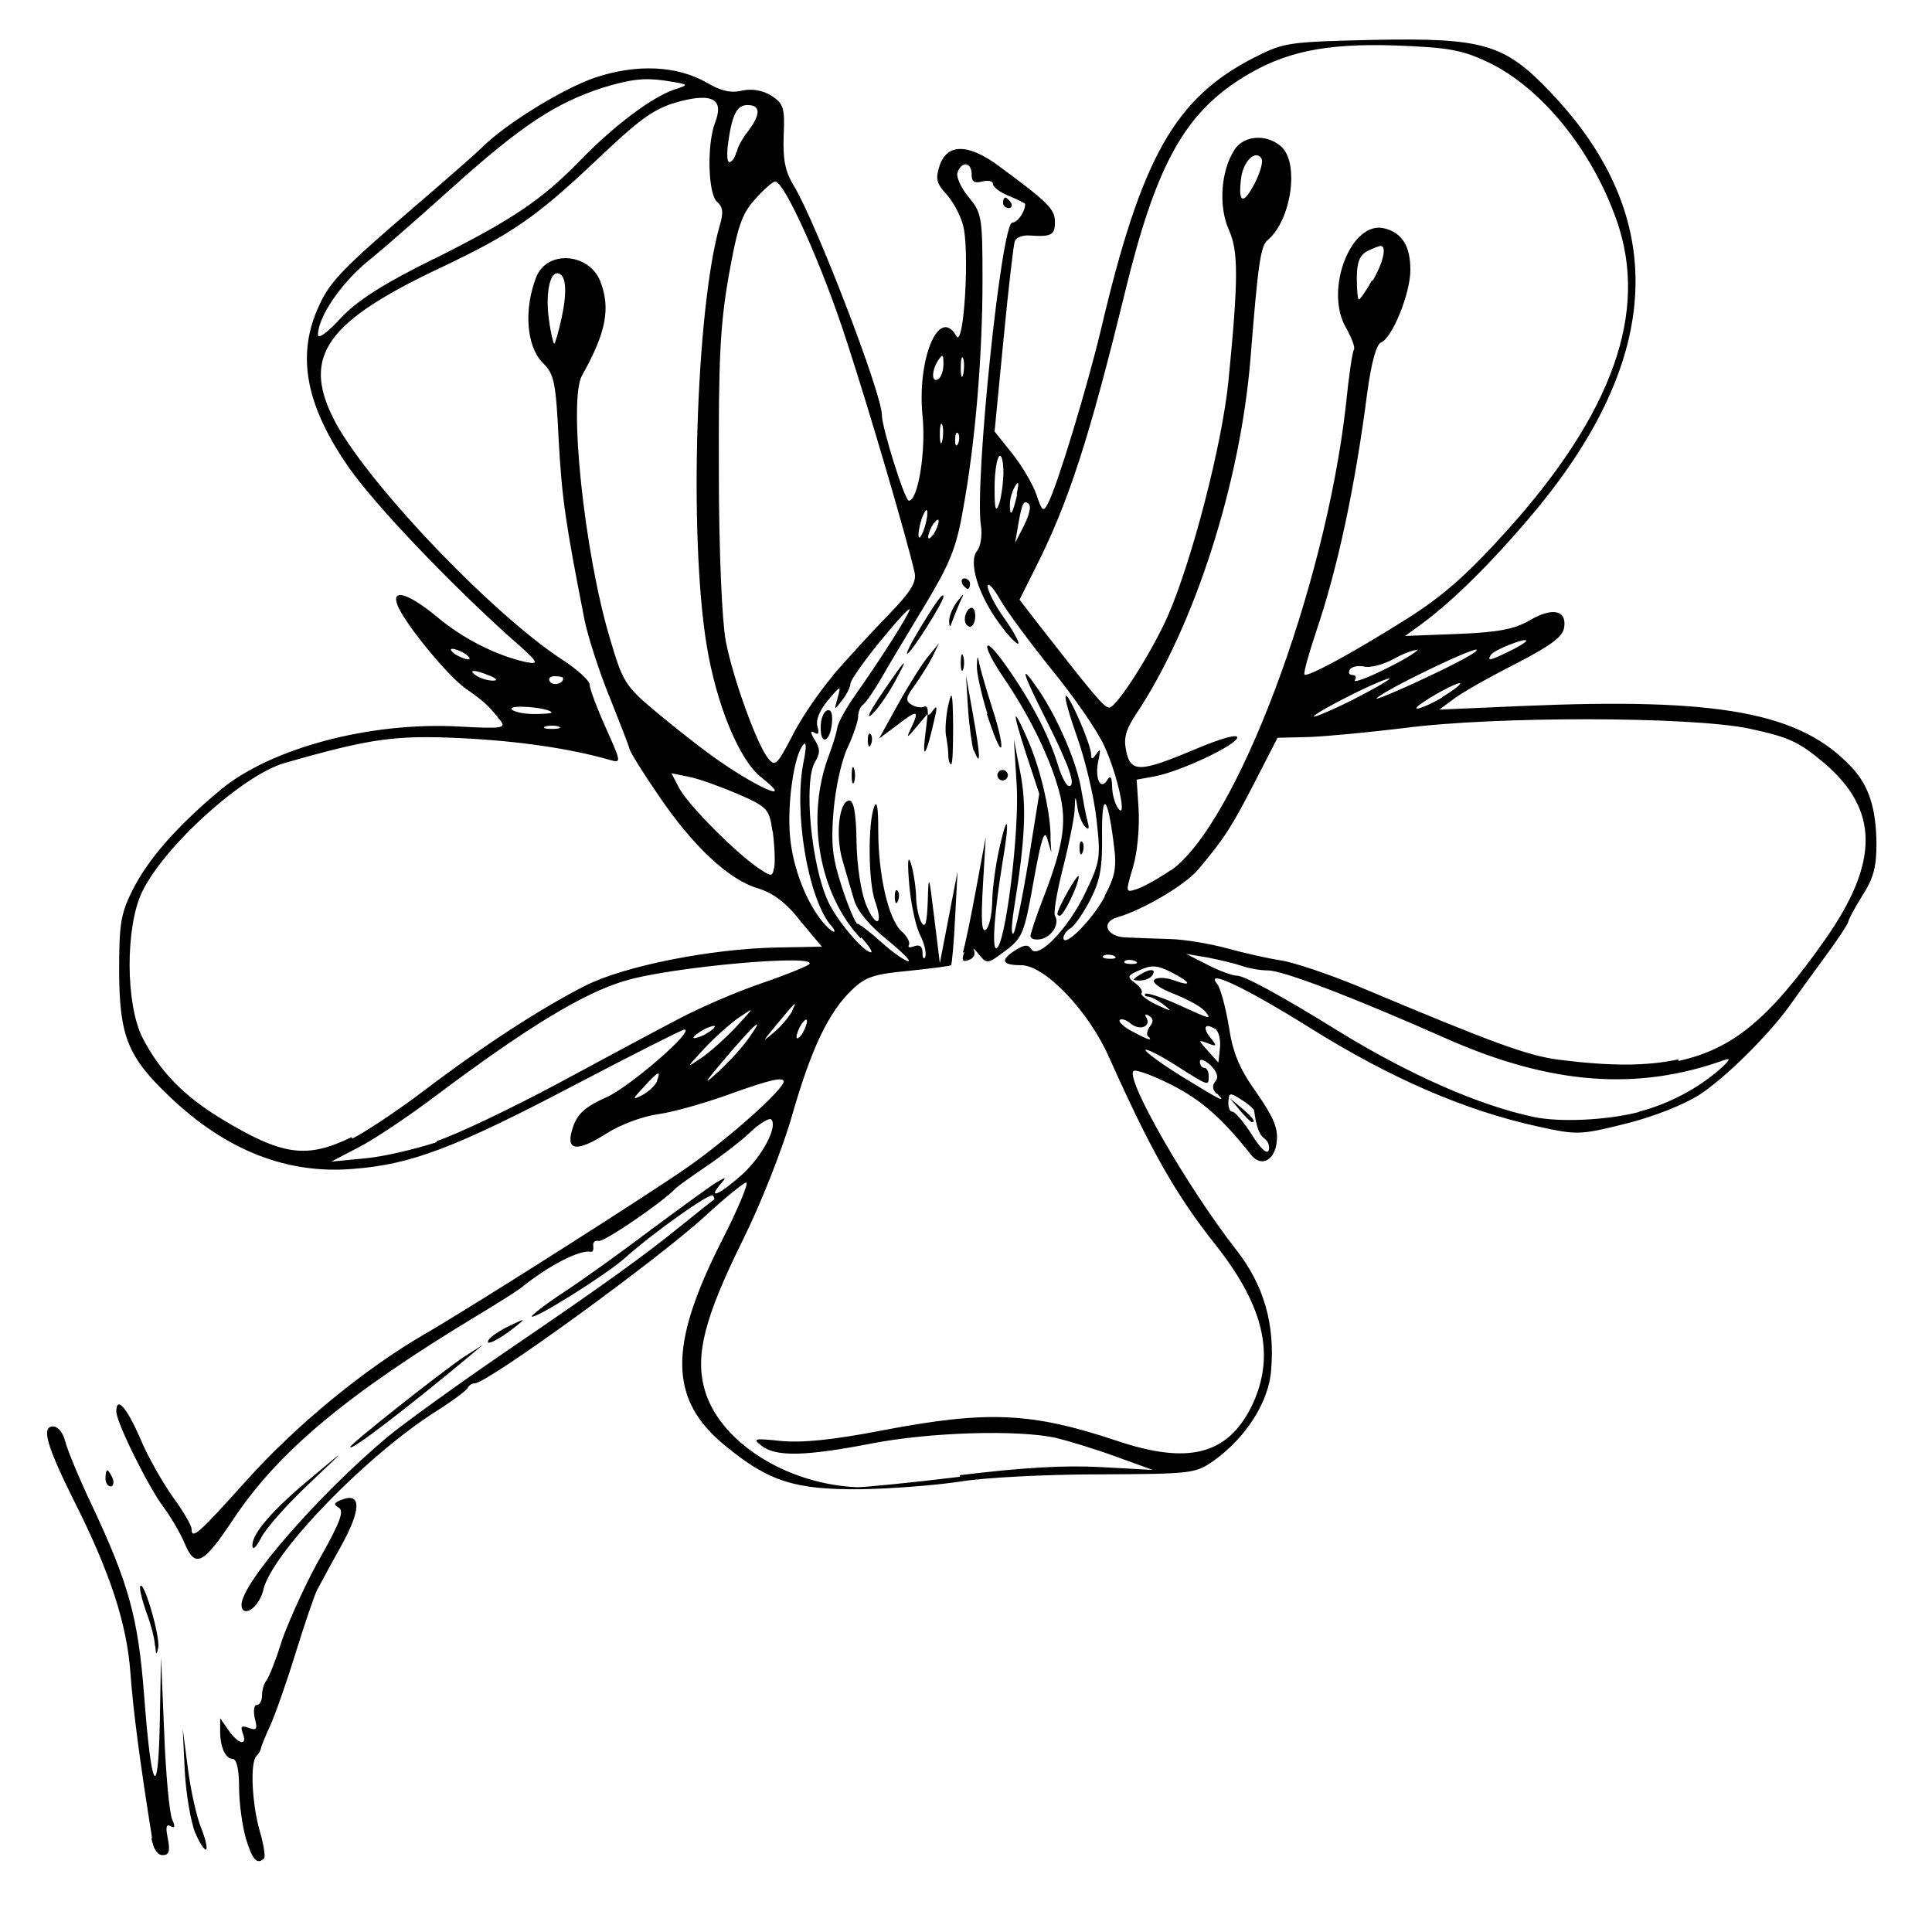 <?xml version="1.0" encoding="UTF-8" standalone="no"?>
<!-- Created with Inkscape (http://www.inkscape.org/) -->
<svg xmlns:dc="http://purl.org/dc/elements/1.1/" xmlns:cc="http://creativecommons.org/ns#" xmlns:rdf="http://www.w3.org/1999/02/22-rdf-syntax-ns#" xmlns:svg="http://www.w3.org/2000/svg" xmlns="http://www.w3.org/2000/svg" version="1.0" width="100%" height="100%" viewBox="0 0 48 48" id="svg2">
<defs id="defs7" />
<path d="m 6.11,45.68 c -0.09,-0.31 -0.17,-0.89 -0.17,-1.28 -0.00,-0.43 -0.06,-0.70 -0.16,-0.70 -0.18,0 -0.32,-0.31 -0.31,-0.72 l 0.00,-0.29 0.21,0.30 c 0.24,0.35 0.48,0.40 0.35,0.07 -0.06,-0.17 -0.03,-0.20 0.15,-0.13 0.20,0.07 0.22,0.03 0.15,-0.24 -0.04,-0.19 -0.02,-0.33 0.05,-0.33 0.07,0 0.13,-0.10 0.13,-0.24 0,-0.13 0.05,-0.30 0.11,-0.37 0.06,-0.07 0.25,-0.55 0.41,-1.07 C 7.24,40.13 7.65,39.22 7.99,38.64 8.45,37.82 8.55,37.54 8.42,37.46 8.28,37.38 8.30,37.33 8.49,37.26 8.98,37.07 8.98,37.50 8.47,38.42 8.20,38.90 7.94,39.39 7.88,39.50 7.82,39.61 7.58,40.31 7.35,41.05 7.12,41.80 6.83,42.62 6.71,42.88 6.59,43.14 6.49,43.39 6.48,43.44 c -0.00,0.04 -0.05,0.13 -0.11,0.19 -0.16,0.16 -0.11,1.18 0.08,1.85 0.10,0.34 0.15,0.65 0.11,0.69 -0.17,0.17 -0.29,0.04 -0.45,-0.49 z m -2.33,0 C 3.47,43.73 3.31,42.51 3.24,41.56 3.15,40.33 2.73,39.05 1.83,37.27 1.16,35.92 1.02,35.44 1.32,35.44 c 0.12,0 0.25,0.16 0.30,0.37 0.05,0.20 0.34,0.91 0.66,1.58 0.92,1.96 1.15,2.79 1.30,4.72 0.18,2.40 0.35,2.69 0.39,0.68 l 0.03,-1.62 0.08,1.89 c 0.04,1.04 0.13,2.00 0.20,2.15 0.08,0.18 0.06,0.22 -0.04,0.16 -0.11,-0.06 -0.13,0.02 -0.07,0.31 0.06,0.32 0.03,0.41 -0.13,0.41 -0.13,0 -0.23,-0.15 -0.28,-0.43 z M 4.85,45.54 C 4.74,45.26 4.62,44.57 4.59,43.99 l -0.05,-1.04 0.13,1.00 c 0.07,0.55 0.22,1.21 0.33,1.47 0.10,0.25 0.16,0.50 0.12,0.53 -0.03,0.03 -0.16,-0.15 -0.27,-0.42 z M 3.85,40.90 C 3.85,40.74 3.75,40.35 3.63,40.04 3.52,39.72 3.45,39.43 3.49,39.40 c 0.10,-0.10 0.50,1.30 0.44,1.54 -0.04,0.19 -0.06,0.18 -0.07,-0.04 z M 6.00,39.87 c 0,-0.54 1.92,-2.74 3.64,-4.18 0.40,-0.33 1.74,-1.30 2.97,-2.14 2.48,-1.69 3.39,-2.35 4.39,-3.16 0.37,-0.30 0.70,-0.56 0.73,-0.58 0.03,-0.01 0.02,-0.06 -0.02,-0.11 -0.07,-0.07 -1.44,0.89 -2.19,1.56 -0.46,0.41 -2.23,1.52 -2.31,1.45 -0.02,-0.02 0.33,-0.30 0.79,-0.60 0.46,-0.30 1.45,-1.01 2.19,-1.57 0.74,-0.55 1.47,-1.08 1.62,-1.17 0.24,-0.14 0.25,-0.13 0.08,0.06 -0.33,0.40 0.03,0.22 0.56,-0.26 0.50,-0.46 0.88,-1.19 0.71,-1.36 -0.04,-0.04 -0.28,0.09 -0.52,0.32 -0.23,0.22 -0.74,0.61 -1.11,0.86 -0.37,0.25 -0.70,0.49 -0.74,0.53 -0.30,0.33 -1.78,1.34 -1.91,1.31 -0.09,-0.02 -0.16,0.03 -0.14,0.13 0.01,0.09 -0.01,0.15 -0.06,0.14 -0.26,-0.06 -1.04,0.33 -1.74,0.90 -0.09,0.07 -0.56,0.37 -1.06,0.67 C 8.63,34.63 6.91,36.07 5.80,37.74 5.05,38.87 4.85,38.97 4.59,38.35 4.48,38.09 4.24,37.68 4.06,37.44 3.69,36.95 2.89,35.34 2.89,35.07 c -2.73e-4,-0.40 0.26,-0.10 0.59,0.66 0.19,0.46 0.57,1.12 0.82,1.47 0.25,0.34 0.46,0.70 0.46,0.79 0,0.27 0.18,0.11 1.33,-1.17 1.24,-1.39 2.95,-2.80 4.47,-3.68 1.26,-0.73 5.64,-3.52 6.55,-4.16 1.06,-0.75 2.36,-1.92 2.36,-2.11 0,-0.12 -0.35,-0.04 -1.22,0.27 -0.67,0.25 -1.52,0.49 -1.89,0.54 -0.37,0.05 -0.93,0.25 -1.29,0.48 -0.77,0.49 -1.04,0.43 -0.83,-0.17 0.11,-0.32 0.31,-0.50 0.83,-0.73 0.58,-0.26 2.22,-1.68 1.93,-1.68 -0.05,0 -1.26,0.61 -2.69,1.36 -3.01,1.58 -4.09,1.99 -5.53,2.10 C 7.15,29.18 5.63,28.59 4.24,27.27 3.18,26.27 2.97,25.76 2.96,24.16 c -0.00,-1.16 0.03,-1.44 0.32,-2.02 0.38,-0.77 1.09,-1.59 2.19,-2.51 1.25,-1.04 3.71,-1.70 5.93,-1.58 1.09,0.06 1.18,0.04 1.03,-0.15 -0.27,-0.35 -0.41,-0.48 -0.87,-0.80 -0.44,-0.31 -1.54,-1.65 -1.69,-2.08 -0.15,-0.41 0.29,-0.27 0.98,0.30 0.65,0.55 1.49,0.97 2.22,1.13 0.36,0.07 0.31,0.00 -0.47,-0.68 C 11.11,14.42 9.33,12.56 8.67,11.62 7.62,10.11 7.37,8.89 7.88,7.70 8.17,7.02 8.43,6.74 10.34,5.10 11.11,4.44 11.85,3.79 11.98,3.66 c 0.59,-0.59 2.01,-1.46 2.80,-1.73 1.04,-0.35 2.05,-0.30 2.79,0.13 0.34,0.20 0.60,0.26 0.87,0.19 0.25,-0.05 0.50,-0.01 0.73,0.13 0.30,0.20 0.33,0.30 0.30,0.99 -0.02,0.58 0.03,0.88 0.25,1.24 0.56,0.93 2.19,5.17 2.19,5.70 -9.12e-4,0.31 0.57,2.13 0.67,2.13 0.23,0 0.43,-1.25 0.34,-2.11 -0.14,-1.41 0.41,-2.74 0.84,-1.98 0.19,0.34 0.34,-2.20 0.16,-2.78 -0.07,-0.25 -0.26,-0.59 -0.42,-0.76 -0.23,-0.25 -0.26,-0.37 -0.16,-0.68 0.18,-0.57 0.71,-0.57 1.47,-0.01 1.23,0.91 1.40,1.07 1.40,1.40 0,0.32 -0.09,0.37 -0.64,0.33 -0.16,-0.01 -0.33,0.05 -0.36,0.15 -0.03,0.09 -0.16,1.20 -0.28,2.45 l -0.22,2.27 0.44,0.55 c 0.24,0.30 0.51,0.76 0.60,1.02 0.14,0.42 0.17,0.44 0.29,0.21 0.23,-0.44 0.96,-2.84 1.31,-4.30 1.01,-4.30 1.84,-5.77 3.83,-6.78 0.73,-0.37 0.85,-0.38 2.97,-0.43 2.71,-0.05 3.23,0.10 4.37,1.30 2.95,3.09 2.81,6.58 -0.40,10.43 -1.05,1.25 -2.01,2.20 -2.81,2.79 l -0.40,0.29 1.31,-0.05 c 1.01,-0.04 1.41,-0.12 1.79,-0.34 0.56,-0.33 0.92,-0.25 0.85,0.18 -0.03,0.23 -0.33,0.45 -1.22,0.91 -0.65,0.33 -1.34,0.72 -1.53,0.87 l -0.35,0.26 2.07,-0.09 c 4.89,-0.21 6.91,0.16 8.18,1.53 0.42,0.45 0.60,1.01 0.61,1.87 0.00,0.58 -0.06,0.86 -0.35,1.31 -0.19,0.31 -0.35,0.60 -0.35,0.65 0,0.04 -0.25,0.43 -0.57,0.86 -0.31,0.42 -0.69,0.95 -0.84,1.16 -0.52,0.75 -1.63,1.85 -2.29,2.28 -0.39,0.25 -1.15,0.55 -1.84,0.72 -1.12,0.28 -1.20,0.28 -2.16,0.07 -1.83,-0.40 -3.67,-1.20 -5.67,-2.45 -1.63,-1.02 -2.65,-1.50 -2.30,-1.08 0.07,0.09 0.20,0.56 0.28,1.04 0.10,0.66 0.26,1.05 0.69,1.65 0.41,0.59 0.54,0.88 0.50,1.21 -0.04,0.46 -0.38,0.65 -0.63,0.34 -0.73,-0.92 -1.23,-1.36 -1.97,-1.74 -0.47,-0.24 -0.91,-0.40 -0.96,-0.35 -0.20,0.20 1.32,2.86 2.56,4.45 0.68,0.87 0.96,1.84 0.86,2.99 -0.06,0.78 -0.62,1.66 -1.41,2.23 -0.47,0.33 -0.53,0.34 -2.86,0.35 -1.32,0.00 -2.86,0.08 -3.46,0.18 -0.59,0.09 -1.72,0.18 -2.50,0.19 -1.60,0.01 -2.25,-0.19 -3.33,-1.08 -1.40,-1.14 -1.42,-2.46 -0.10,-5.07 0.41,-0.80 0.69,-1.47 0.62,-1.47 -0.06,0 -0.53,0.38 -1.04,0.85 -1.17,1.07 -5.39,4.14 -5.71,4.14 -0.07,0 -0.14,0.05 -0.17,0.11 -0.02,0.06 -0.37,0.32 -0.78,0.58 -1.69,1.07 -3.96,3.39 -4.28,4.37 C 6.45,39.98 6.00,40.21 6.00,39.87 z M 23.85,36.65 c 1.56,-0.19 2.60,-0.25 3.51,-0.20 l 1.28,0.07 -0.94,-0.34 c -0.52,-0.19 -1.19,-0.39 -1.48,-0.46 -0.95,-0.20 -3.09,-0.14 -4.55,0.14 -1.65,0.32 -2.39,0.34 -2.75,0.06 -0.23,-0.18 -0.19,-0.19 0.48,-0.12 0.52,0.05 1.28,-0.02 2.56,-0.27 2.58,-0.49 3.67,-0.44 5.77,0.26 1.77,0.60 2.74,0.36 3.34,-0.80 0.63,-1.25 0.37,-2.49 -0.86,-4.05 -1.00,-1.26 -1.61,-2.34 -2.65,-4.66 -0.51,-1.16 -1.60,-2.30 -2.19,-2.30 -0.49,0 -0.53,-0.13 -0.13,-0.38 0.21,-0.13 0.31,-0.14 0.38,-0.02 0.16,0.27 0.91,-0.49 1.34,-1.39 0.38,-0.79 0.39,-0.88 0.28,-1.85 -0.06,-0.55 -0.28,-1.46 -0.47,-2.00 -0.19,-0.54 -0.33,-1.01 -0.29,-1.05 0.07,-0.07 0.63,1.21 0.63,1.46 0.00,0.13 0.03,0.12 0.13,-0.02 0.10,-0.15 0.11,-0.11 0.05,0.16 -0.10,0.43 0.05,0.77 0.22,0.49 0.08,-0.13 0.11,-0.08 0.12,0.15 0.00,0.18 0.06,0.42 0.14,0.54 0.25,0.36 -0.00,-0.82 -0.34,-1.55 -0.17,-0.37 -0.75,-1.21 -1.29,-1.87 -0.53,-0.66 -1.12,-1.45 -1.29,-1.75 -0.17,-0.30 -0.31,-0.45 -0.31,-0.33 -9.13e-4,0.11 0.18,0.47 0.41,0.79 0.22,0.31 0.38,0.60 0.35,0.63 -0.03,0.03 -0.25,-0.19 -0.48,-0.51 -0.52,-0.71 -0.77,-1.53 -0.54,-1.80 0.08,-0.10 0.13,-0.38 0.09,-0.62 -0.16,-1.09 0.51,-7.53 0.78,-7.53 0.13,0 0.32,-0.27 0.32,-0.46 0,-0.02 -0.18,-0.11 -0.40,-0.20 -0.22,-0.09 -0.40,-0.22 -0.40,-0.30 0,-0.07 -0.12,-0.10 -0.27,-0.06 -0.20,0.05 -0.26,0.00 -0.26,-0.18 0,-0.30 -0.24,-0.34 -0.35,-0.05 -0.04,0.11 0.08,0.38 0.27,0.61 0.33,0.40 0.35,0.48 0.35,2.07 0,1.87 -0.18,4.07 -0.49,5.73 -0.16,0.93 -0.33,1.33 -0.95,2.36 -0.41,0.68 -0.90,1.49 -1.08,1.81 -0.18,0.31 -0.38,0.60 -0.45,0.65 -0.06,0.04 -0.12,0.17 -0.12,0.29 0,0.12 -0.12,0.47 -0.26,0.77 -0.15,0.31 -0.30,0.99 -0.35,1.57 -0.07,0.84 -0.03,1.17 0.21,1.91 0.16,0.49 0.34,0.90 0.38,0.90 0.05,0.00 0.32,0.21 0.61,0.47 0.28,0.25 0.58,0.46 0.66,0.46 0.07,0 -0.17,-0.24 -0.54,-0.54 -0.42,-0.34 -0.73,-0.70 -0.81,-0.98 -0.07,-0.23 -0.20,-0.68 -0.29,-0.99 -0.18,-0.62 -0.08,-1.48 0.17,-1.48 0.11,0 0.17,0.31 0.18,1.02 0.01,0.60 0.11,1.24 0.23,1.55 0.25,0.61 0.45,0.55 0.23,-0.07 -0.17,-0.49 -0.18,-1.94 -0.02,-2.35 0.07,-0.17 0.10,0.03 0.10,0.60 -0.00,1.09 0.25,2.20 0.58,2.50 0.14,0.12 0.22,0.28 0.18,0.34 -0.03,0.06 0.02,0.07 0.13,0.03 0.14,-0.05 0.21,9.11e-4 0.21,0.17 0.00,0.13 0.04,0.17 0.07,0.09 0.03,-0.08 -0.02,-0.33 -0.13,-0.54 -0.11,-0.21 -0.23,-0.78 -0.27,-1.25 -0.05,-0.58 -0.03,-0.75 0.04,-0.53 0.06,0.18 0.12,0.55 0.13,0.81 0.00,0.25 0.07,0.56 0.14,0.67 0.09,0.14 0.13,-0.00 0.15,-0.54 0.02,-0.70 0.03,-0.67 0.16,0.40 l 0.14,1.14 0.22,-1.14 0.22,-1.14 -0.06,1.14 c -0.03,0.63 -0.08,1.16 -0.10,1.19 -0.01,0.02 -0.49,0.08 -1.05,0.14 -0.86,0.08 -1.08,0.15 -1.41,0.47 -0.59,0.56 -1.02,1.48 -1.49,3.12 -0.24,0.84 -0.77,2.18 -1.23,3.11 -0.94,1.90 -1.18,2.83 -0.95,3.68 0.35,1.30 2.01,2.37 3.79,2.45 0.18,0.00 1.34,-0.11 2.56,-0.26 z m 0.07,-12.98 c 0.05,-0.15 0.20,-0.87 0.33,-1.58 l 0.24,-1.29 -0.07,1.20 c -0.05,0.89 -0.03,1.17 0.07,1.10 0.08,-0.05 0.15,-0.35 0.16,-0.66 0.00,-0.31 0.08,-0.93 0.18,-1.37 0.21,-0.94 0.26,-0.72 0.08,0.34 -0.20,1.22 -0.27,2.15 -0.16,2.15 0.22,0 0.58,-2.87 0.51,-4.05 l -0.07,-1.14 0.16,0.83 c 0.16,0.82 0.12,1.67 -0.16,3.39 -0.06,0.39 -0.07,0.66 -0.01,0.60 0.05,-0.06 0.22,-0.87 0.37,-1.79 l 0.27,-1.68 -0.31,-0.94 c -0.17,-0.52 -0.30,-0.96 -0.27,-0.98 0.02,-0.02 0.16,0.26 0.32,0.64 0.31,0.72 0.56,1.84 0.54,2.42 L 26.12,21.18 26.02,20.84 c -0.07,-0.25 -0.15,-0.01 -0.34,1.05 -0.23,1.29 -0.27,1.41 -0.70,1.73 -0.44,0.33 -0.46,0.34 -0.66,0.09 -0.11,-0.13 -0.16,-0.18 -0.12,-0.09 0.04,0.08 -0.01,0.19 -0.13,0.23 -0.16,0.06 -0.19,0.01 -0.11,-0.20 z m 1.68,-0.40 c 0,-0.07 0.14,-0.50 0.32,-0.96 0.53,-1.37 0.61,-1.97 0.35,-2.80 -0.25,-0.83 -0.74,-1.80 -1.34,-2.68 -0.57,-0.84 -0.52,-1.12 0.05,-0.31 0.61,0.85 1.07,1.73 1.29,2.44 0.09,0.31 0.22,0.57 0.29,0.57 0.18,0 0.01,-0.49 -0.57,-1.65 -0.61,-1.21 -0.68,-1.46 -0.18,-0.73 0.46,0.68 0.94,1.78 1.05,2.45 0.05,0.29 0.12,0.66 0.16,0.81 0.05,0.18 0.03,0.22 -0.06,0.13 -0.07,-0.07 -0.16,-0.28 -0.19,-0.47 -0.05,-0.32 -0.06,-0.32 -0.07,0.04 -0.01,0.21 -0.14,0.86 -0.29,1.45 -0.15,0.59 -0.24,1.12 -0.20,1.19 0.12,0.19 -0.06,0.51 -0.34,0.58 -0.14,0.03 -0.26,0.00 -0.26,-0.06 z m 0.67,-0.56 c 0,-0.14 0.53,-1.07 0.53,-0.93 0.00,0.19 -0.37,0.97 -0.47,0.97 -0.03,0 -0.06,-0.02 -0.06,-0.04 z m -4.04,-0.41 c -0.00,-0.14 0.02,-0.22 0.07,-0.17 0.04,0.04 0.05,0.16 0.01,0.25 -0.04,0.10 -0.07,0.07 -0.08,-0.08 z m 4.59,-1.21 c -0.00,-0.14 0.02,-0.22 0.07,-0.17 0.04,0.04 0.04,0.16 0.01,0.25 -0.04,0.10 -0.07,0.07 -0.08,-0.08 z m -5.66,-1.83 c 0,-0.18 0.03,-0.26 0.06,-0.16 0.03,0.09 0.03,0.24 0,0.33 -0.03,0.09 -0.06,0.01 -0.06,-0.16 z m 3.62,0 c 0,-0.07 0.06,-0.13 0.13,-0.13 0.07,0 0.13,0.06 0.13,0.13 0,0.07 -0.06,0.13 -0.13,0.13 -0.07,0 -0.13,-0.06 -0.13,-0.13 z m -1.22,-0.50 c -0.00,-0.13 -0.03,-0.35 -0.06,-0.50 -0.02,-0.14 0.00,-0.48 0.06,-0.74 0.09,-0.40 0.11,-0.33 0.12,0.50 0.00,0.53 -0.01,0.97 -0.05,0.97 -0.03,0 -0.07,-0.10 -0.07,-0.23 z m -0.58,-0.43 0.07,-0.60 -0.28,0.33 c -0.24,0.29 -0.26,0.29 -0.14,0.04 0.22,-0.46 0.17,-0.48 -0.32,-0.10 l -0.47,0.35 0.47,-0.85 c 0.26,-0.47 0.60,-1.01 0.75,-1.19 l 0.27,-0.33 -0.16,0.33 c -0.09,0.18 -0.29,0.50 -0.44,0.71 -0.23,0.31 -0.24,0.39 -0.08,0.49 0.10,0.06 0.24,0.08 0.30,0.05 0.05,-0.03 0.10,0.01 0.10,0.11 0.00,0.12 0.03,0.12 0.13,-0.02 0.10,-0.14 0.11,-0.09 0.04,0.20 -0.19,0.86 -0.31,1.09 -0.24,0.47 z m 1.21,0.32 c -0.04,-0.12 -0.11,-0.60 -0.14,-1.05 l -0.05,-0.82 0.18,1.01 c 0.18,1.01 0.19,1.29 0.02,0.86 z m -2.63,-0.24 c -0.00,-0.14 0.02,-0.22 0.07,-0.17 0.04,0.04 0.05,0.16 0.01,0.25 -0.04,0.10 -0.07,0.07 -0.08,-0.08 z m 2.97,-0.68 c -0.15,-0.49 -0.27,-1.03 -0.26,-1.19 0.01,-0.27 0.02,-0.27 0.07,-0.01 0.03,0.14 0.18,0.65 0.33,1.12 0.15,0.46 0.24,0.88 0.20,0.92 -0.04,0.04 -0.19,-0.33 -0.35,-0.83 z m -2.64,-0.47 c 0.63,-0.93 0.73,-1.03 0.33,-0.30 -0.17,0.31 -0.43,0.68 -0.57,0.80 -0.14,0.12 -0.03,-0.10 0.24,-0.50 z m 1.98,-0.80 c 0,-0.18 0.03,-0.26 0.06,-0.16 0.03,0.09 0.03,0.24 0,0.33 -0.03,0.09 -0.06,0.01 -0.06,-0.16 z M 22.78,15.74 c 0.47,-0.79 0.66,-1.04 0.66,-0.92 0,0.14 -0.81,1.42 -0.90,1.42 -0.03,0 0.07,-0.22 0.24,-0.50 z m 0.80,-0.31 c -0.00,-0.11 0.08,-0.32 0.19,-0.47 0.20,-0.25 0.20,-0.25 0.08,0.00 -0.06,0.14 -0.15,0.36 -0.19,0.47 -0.06,0.17 -0.07,0.17 -0.08,-0.00 z m 0.39,-0.05 c 0,-0.10 0.06,-0.23 0.13,-0.27 0.07,-0.04 0.13,0.04 0.13,0.19 0,0.15 -0.06,0.27 -0.13,0.27 -0.07,0 -0.13,-0.08 -0.13,-0.19 z m -0.06,-0.88 c -0.04,-0.07 -0.01,-0.13 0.05,-0.13 0.07,0 0.14,0.06 0.14,0.13 0,0.07 -0.02,0.13 -0.06,0.13 -0.03,0 -0.09,-0.06 -0.14,-0.13 z m 1.01,-9.46 c 0,-0.07 0.02,-0.13 0.06,-0.13 0.03,0 0.09,0.06 0.14,0.13 0.04,0.07 0.01,0.13 -0.06,0.13 -0.07,0 -0.14,-0.06 -0.14,-0.13 z M 10.85,28.35 c 0.51,-0.17 1.87,-0.82 3.01,-1.43 1.13,-0.61 2.49,-1.34 3.01,-1.61 0.51,-0.27 1.43,-0.67 2.02,-0.87 0.59,-0.20 1.13,-0.42 1.21,-0.48 0.30,-0.27 -3.44,0.06 -4.58,0.41 -1.04,0.31 -2.43,1.16 -4.66,2.83 -0.70,0.53 -1.58,1.12 -1.96,1.31 l -0.67,0.35 0.83,-0.08 c 0.46,-0.04 1.26,-0.23 1.78,-0.40 z m -2.10,-0.06 c 0.30,-0.15 1.11,-0.68 1.78,-1.19 1.49,-1.13 2.91,-2.05 4.01,-2.61 0.97,-0.49 3.12,-0.92 4.78,-0.95 l 1.10,-0.02 -0.53,-0.63 C 19.55,22.44 19.20,22.18 18.83,22.07 18.11,21.86 17.21,21.02 16.36,19.76 15.98,19.21 15.66,18.69 15.64,18.61 15.63,18.54 15.40,17.96 15.15,17.33 14.89,16.70 14.62,15.85 14.53,15.44 14.05,13.00 13.96,12.38 13.88,10.93 13.81,9.49 13.77,9.29 13.48,9.01 13.08,8.60 13.01,7.69 13.32,6.89 c 0.27,-0.69 1.32,-0.61 1.60,0.11 0.25,0.67 0.14,1.26 -0.46,2.33 -0.34,0.59 0.05,4.38 0.69,6.52 0.32,1.09 0.38,1.19 1.13,1.82 0.43,0.36 1.05,0.85 1.37,1.08 1.08,0.79 2.17,1.28 1.26,0.56 -0.54,-0.42 -1.11,-1.80 -1.35,-3.26 C 17.11,13.34 17.29,7.68 17.88,5.61 17.98,5.28 17.96,5.14 17.82,5.02 17.59,4.83 17.56,3.61 17.76,3.06 17.98,2.51 17.75,2.33 17.05,2.48 16.31,2.65 16.01,2.85 14.86,3.94 13.32,5.40 12.72,5.81 10.95,6.65 8.13,7.98 7.51,8.83 8.27,10.37 c 0.74,1.51 3.92,4.86 5.70,6.02 0.37,0.24 0.68,0.52 0.68,0.62 0,0.10 0.18,0.58 0.40,1.07 0.39,0.87 0.39,0.88 0.10,0.80 -0.97,-0.28 -2.25,-0.47 -3.68,-0.54 -1.64,-0.08 -2.25,0.00 -4.41,0.62 -1.03,0.30 -2.98,2.06 -3.53,3.20 -0.42,0.88 -0.41,2.79 0.01,3.62 0.43,0.84 1.03,1.45 1.95,2.01 1.52,0.92 2.12,1.01 3.25,0.46 z m 22.67,-0.00 c -0.13,-0.08 -0.21,-0.30 -0.26,-0.69 -0.00,-0.04 -0.14,-0.17 -0.32,-0.28 -0.28,-0.18 -0.31,-0.18 -0.32,0.05 -0.01,0.14 0.03,0.25 0.10,0.25 0.06,0 0.28,0.25 0.48,0.57 0.22,0.35 0.38,0.50 0.42,0.39 0.03,-0.10 -0.01,-0.22 -0.09,-0.28 z m -0.62,-0.71 -0.25,-0.30 0.30,0.25 c 0.28,0.24 0.36,0.35 0.25,0.35 -0.02,0 -0.16,-0.13 -0.30,-0.30 z m 9.92,0.04 c 0.73,-0.19 1.45,-0.57 1.98,-1.03 0.28,-0.25 0.32,-0.32 0.13,-0.25 -2.15,0.77 -4.30,0.61 -6.88,-0.53 -2.30,-1.02 -4.07,-1.70 -4.45,-1.70 -0.18,0 -0.47,-0.05 -0.64,-0.11 -0.17,-0.06 -0.55,-0.15 -0.85,-0.21 l -0.54,-0.09 0.53,0.27 c 0.29,0.15 0.62,0.27 0.73,0.27 0.18,0 1.06,0.47 2.51,1.37 1.77,1.09 3.50,1.85 4.86,2.14 0.66,0.14 1.83,0.08 2.61,-0.12 z M 16.32,26.86 c 0.11,-0.28 0.04,-0.26 -0.32,0.14 -0.30,0.32 -0.30,0.34 -0.03,0.20 0.15,-0.08 0.32,-0.24 0.36,-0.35 z m 13.90,0.31 c -0.10,-0.10 -0.11,-0.21 -0.02,-0.31 0.08,-0.10 0.04,-0.23 -0.13,-0.40 -0.15,-0.13 -0.26,-0.17 -0.26,-0.08 0,0.08 0.05,0.15 0.11,0.15 0.06,0 0.11,0.09 0.11,0.20 0,0.26 0.02,0.27 -0.83,-0.27 -0.41,-0.26 -0.74,-0.42 -0.74,-0.37 0.00,0.05 0.41,0.35 0.91,0.66 0.98,0.60 1.11,0.67 0.87,0.42 z M 18.59,25.81 c 0.45,-0.63 0.18,-0.40 -0.56,0.47 -0.53,0.62 -0.59,0.72 -0.21,0.37 0.28,-0.25 0.63,-0.64 0.77,-0.84 z M 18.30,25.50 c 0.45,-0.49 0.46,-0.49 0.06,-0.22 -0.22,0.15 -0.61,0.50 -0.87,0.78 -0.45,0.49 -0.46,0.49 -0.06,0.22 0.22,-0.15 0.61,-0.50 0.87,-0.78 z m 23.40,0.86 c 1.36,-0.30 2.26,-1.05 3.64,-3.01 1.36,-1.94 1.35,-3.24 -0.04,-4.41 -0.62,-0.52 -0.87,-0.63 -1.85,-0.84 -1.44,-0.30 -6.32,-0.31 -8.58,-0.01 -0.82,0.10 -1.87,0.20 -2.32,0.22 l -0.81,0.02 -0.57,1.11 c -0.58,1.12 -0.73,1.36 -1.39,2.15 -0.32,0.39 -1.37,1.01 -2.02,1.20 -0.42,0.12 -0.27,0.48 0.20,0.50 0.24,0.01 0.74,0.03 1.11,0.04 0.37,0.01 1.01,0.12 1.41,0.23 0.40,0.11 1.01,0.25 1.34,0.30 0.33,0.05 1.18,0.34 1.89,0.63 3.42,1.44 4.25,1.74 5.03,1.84 1.27,0.16 2.16,0.16 2.96,-0.01 z M 30.18,25.56 c -0.25,-0.16 -0.31,-0.02 -0.10,0.23 0.16,0.20 0.15,0.22 -0.07,0.13 -0.25,-0.09 -0.25,-0.09 0,0.19 l 0.26,0.29 0.04,-0.37 c 0.02,-0.20 -0.03,-0.42 -0.13,-0.48 z M 17.76,25.50 c 0,-0.03 -0.12,-0.00 -0.26,0.07 -0.14,0.08 -0.27,0.17 -0.27,0.21 0,0.03 0.12,0.00 0.27,-0.07 0.14,-0.08 0.26,-0.17 0.26,-0.21 z m 1.92,-0.39 c 0.14,-0.28 0.10,-0.24 -0.43,0.40 -0.32,0.39 -0.32,0.39 -0.01,0.13 0.17,-0.14 0.37,-0.39 0.45,-0.53 z m 0.37,0.26 c 0,-0.07 -0.05,-0.04 -0.13,0.06 -0.07,0.11 -0.13,0.26 -0.13,0.33 0,0.07 0.05,0.04 0.13,-0.06 0.07,-0.11 0.13,-0.26 0.13,-0.33 z m 8.47,0.38 c -0.04,-0.04 -0.02,-0.16 0.05,-0.25 0.09,-0.11 0.09,-0.19 -0.02,-0.26 -0.09,-0.06 -0.12,-0.04 -0.07,0.04 0.13,0.22 -0.16,0.34 -0.39,0.15 -0.10,-0.09 -0.23,-0.13 -0.27,-0.09 -0.04,0.04 0.09,0.17 0.30,0.28 0.41,0.22 0.54,0.26 0.40,0.12 z m 1.40,-0.64 c -0.08,-0.10 -0.43,-0.29 -0.76,-0.42 -0.34,-0.13 -0.55,-0.28 -0.48,-0.35 0.06,-0.06 0.27,-0.06 0.47,0.01 0.49,0.18 0.45,0.06 -0.06,-0.20 -0.34,-0.17 -0.48,-0.18 -0.77,-0.05 -0.32,0.14 -0.33,0.17 -0.11,0.33 0.12,0.09 0.19,0.20 0.15,0.24 -0.04,0.04 0.12,0.17 0.37,0.29 0.38,0.18 0.41,0.18 0.18,0.00 -0.14,-0.11 -0.32,-0.20 -0.39,-0.20 -0.07,0 -0.10,-0.03 -0.06,-0.07 0.03,-0.03 0.39,0.08 0.79,0.26 0.85,0.39 0.88,0.40 0.66,0.14 z m -1.62,-0.88 c 0.26,-0.17 0.44,-0.17 0.33,0 -0.04,0.07 -0.18,0.13 -0.31,0.13 -0.19,-0.00 -0.20,-0.02 -0.02,-0.13 z m -0.11,-0.36 c -0.09,-0.03 -0.21,-0.03 -0.25,0.01 -0.04,0.04 0.03,0.07 0.17,0.07 0.15,-0.00 0.18,-0.03 0.08,-0.08 z m -0.53,-0.13 c -0.09,-0.03 -0.21,-0.03 -0.25,0.01 -0.04,0.04 0.03,0.07 0.17,0.07 0.15,-0.00 0.18,-0.03 0.08,-0.08 z M 21.38,23.31 c -1.04,-1.11 -1.37,-3.02 -0.78,-4.56 0.08,-0.22 0.18,-0.52 0.20,-0.66 0.02,-0.14 0.22,-0.49 0.42,-0.78 0.65,-0.92 1.37,-2.05 1.38,-2.17 0.00,-0.06 -0.32,0.29 -0.73,0.79 -0.40,0.49 -0.74,0.97 -0.74,1.05 -0.00,0.08 -0.09,0.27 -0.21,0.42 -0.20,0.26 -0.20,0.26 -0.11,-0.06 0.09,-0.32 0.08,-0.32 -0.24,0.06 -0.21,0.25 -0.31,0.50 -0.26,0.65 0.05,0.17 0.02,0.22 -0.08,0.15 -0.10,-0.06 -0.10,-0.00 0.01,0.18 0.14,0.22 0.14,0.33 0.01,0.55 -0.29,0.47 -0.10,2.57 0.33,3.48 0.22,0.47 0.88,1.25 1.06,1.25 0.05,0 -0.05,-0.16 -0.24,-0.37 z m -0.99,-5.25 c 0.00,-0.19 0.07,-0.38 0.16,-0.41 0.10,-0.03 0.14,0.07 0.12,0.32 -0.05,0.48 -0.29,0.56 -0.28,0.09 z m 7.05,4.21 c 0.27,-0.51 0.31,-0.72 0.23,-1.31 -0.15,-1.20 -0.30,-1.33 -0.29,-0.23 0.01,0.81 -0.04,1.13 -0.29,1.62 -0.17,0.33 -0.39,0.65 -0.49,0.71 -0.10,0.06 -0.18,0.17 -0.18,0.24 0,0.27 0.71,-0.43 1.03,-1.03 z m -6.81,0.71 c -0.57,-0.72 -0.92,-2.85 -0.66,-4.08 0.07,-0.35 0.06,-0.49 -0.01,-0.40 -0.23,0.24 -0.41,1.48 -0.33,2.30 0.07,0.77 0.41,1.63 0.82,2.12 0.22,0.26 0.40,0.32 0.19,0.06 z m 8.44,-1.34 c 1.63,-1.11 3.86,-7.03 4.37,-11.59 0.07,-0.70 0.16,-1.32 0.20,-1.37 0.03,-0.05 -0.06,-0.29 -0.20,-0.54 -0.55,-0.94 0.14,-2.71 0.98,-2.46 0.43,0.12 0.62,0.45 0.62,1.03 0,0.58 -0.45,1.69 -0.73,1.80 -0.11,0.04 -0.24,0.49 -0.34,1.24 -0.31,2.39 -0.74,4.38 -1.28,5.97 -0.18,0.54 -0.31,1.01 -0.28,1.04 0.07,0.07 1.17,-0.52 2.55,-1.39 0.90,-0.57 1.49,-1.09 2.50,-2.21 C 40.07,10.25 40.96,7.75 40.17,5.49 39.56,3.73 38.29,2.17 36.96,1.54 36.32,1.24 35.99,1.18 34.68,1.13 32.91,1.07 31.88,1.29 30.84,1.95 29.41,2.85 28.71,4.14 27.95,7.26 27.06,10.90 26.55,12.48 25.72,14.12 l -0.39,0.78 0.44,0.57 c 1.41,1.81 1.67,2.12 1.79,2.11 0.18,-0.00 1.06,-1.38 1.46,-2.29 0.60,-1.38 1.34,-4.24 1.50,-5.82 0.25,-2.54 0.25,-3.23 0.01,-3.76 -0.26,-0.59 -0.20,-1.46 0.14,-1.99 0.23,-0.36 0.80,-0.40 1.16,-0.08 0.46,0.41 0.25,1.83 -0.33,2.32 -0.18,0.15 -0.24,0.54 -0.43,2.92 -0.25,3.13 -1.40,6.70 -2.85,8.87 -0.25,0.38 -0.31,0.59 -0.24,0.91 0.11,0.54 0.35,0.53 1.70,-0.04 0.64,-0.27 1.06,-0.39 1.06,-0.30 -0.00,0.18 -1.41,0.85 -2.06,0.97 l -0.44,0.08 0.05,0.76 c 0.02,0.44 -0.03,1.04 -0.14,1.41 -0.19,0.64 -0.19,0.64 0.09,0.55 0.16,-0.05 0.54,-0.26 0.86,-0.48 z M 19.19,20.64 c -0.08,-0.54 -0.12,-0.59 -0.85,-0.91 -0.42,-0.18 -0.97,-0.38 -1.22,-0.43 l -0.44,-0.09 0.20,0.38 c 0.21,0.40 1.40,1.60 1.98,1.99 0.32,0.21 0.33,0.21 0.38,-0.06 0.02,-0.16 0.00,-0.55 -0.04,-0.86 z m 1.51,-3.87 c 0.34,-0.39 0.95,-1.06 1.36,-1.48 0.58,-0.60 0.72,-0.83 0.66,-1.08 -0.18,-0.80 -1.12,-4.01 -1.68,-5.72 -0.60,-1.87 -1.55,-3.98 -1.78,-3.98 -0.06,0 -0.29,0.20 -0.51,0.45 -0.33,0.37 -0.43,0.69 -0.65,1.92 -0.21,1.21 -0.25,2.07 -0.24,4.85 0.00,1.98 0.08,3.71 0.17,4.19 0.18,0.94 0.78,2.59 1.06,2.93 0.17,0.20 0.22,0.15 0.59,-0.56 0.21,-0.43 0.68,-1.11 1.02,-1.51 z m -6.82,1.28 c -0.09,-0.03 -0.24,-0.03 -0.33,0 -0.09,0.03 -0.01,0.06 0.16,0.06 0.18,0 0.26,-0.03 0.16,-0.06 z m 20.64,-1.19 c 0,-0.03 -0.42,0.14 -0.94,0.40 -0.52,0.26 -0.94,0.50 -0.94,0.54 0,0.03 0.42,-0.14 0.94,-0.40 0.51,-0.26 0.94,-0.50 0.94,-0.54 z m -20.82,0.83 c -0.14,-0.12 -1.06,-0.19 -0.99,-0.07 0.04,0.06 0.29,0.12 0.56,0.12 0.26,0 0.46,-0.02 0.43,-0.04 z M 35.83,17.32 c 0.25,-0.15 0.45,-0.30 0.45,-0.34 0,-0.06 -0.58,0.23 -0.94,0.48 -0.38,0.26 0.03,0.14 0.49,-0.13 z m 0.86,-1.18 c -0.13,-0.04 -2.25,0.98 -2.49,1.21 -0.07,0.06 0.48,-0.16 1.24,-0.52 0.75,-0.35 1.32,-0.66 1.24,-0.68 z m -22.70,0.71 c 0,-0.03 -0.09,-0.05 -0.21,-0.05 -0.11,0 -0.17,0.06 -0.12,0.13 0.07,0.12 0.33,0.06 0.33,-0.07 z m 21.24,-0.70 c -0.06,-0.02 -0.34,0.07 -0.60,0.22 -0.26,0.14 -0.59,0.23 -0.74,0.19 -0.14,-0.03 -0.30,-0.00 -0.35,0.07 -0.05,0.08 -0.02,0.14 0.06,0.14 0.08,0 0.11,0.06 0.06,0.13 -0.04,0.07 0.31,-0.05 0.80,-0.30 0.49,-0.24 0.83,-0.46 0.76,-0.48 z m -23.06,0.64 c -0.37,-0.16 -0.58,-0.16 -0.33,0 0.11,0.07 0.29,0.12 0.40,0.12 0.13,-0.00 0.11,-0.04 -0.06,-0.12 z m -0.60,-0.54 c -0.11,-0.07 -0.26,-0.13 -0.33,-0.13 -0.07,0 -0.04,0.05 0.06,0.13 0.11,0.07 0.26,0.13 0.33,0.13 0.07,0 0.04,-0.05 -0.06,-0.13 z m 25.93,-0.07 c 0.23,-0.11 0.42,-0.23 0.42,-0.26 0,-0.09 -0.81,0.23 -0.88,0.35 -0.10,0.16 -0.03,0.15 0.46,-0.09 z m -14.46,-3.43 c 0,-0.12 -0.04,-0.10 -0.11,0.06 -0.06,0.14 -0.11,0.36 -0.11,0.47 0,0.12 0.04,0.10 0.11,-0.06 0.06,-0.14 0.11,-0.36 0.11,-0.47 z m 0.28,0.20 c 0,-0.07 -0.05,-0.04 -0.13,0.06 -0.07,0.11 -0.13,0.26 -0.13,0.33 0,0.07 0.05,0.04 0.13,-0.06 0.07,-0.11 0.13,-0.26 0.13,-0.33 z m 2.25,-0.42 c -0.13,-0.13 -0.18,-0.03 -0.27,0.49 l -0.08,0.47 0.22,-0.43 c 0.12,-0.24 0.18,-0.47 0.13,-0.52 z m -0.64,-0.76 c 0.00,-0.28 -0.04,-0.48 -0.10,-0.44 -0.06,0.04 -0.12,0.39 -0.12,0.78 -0.00,0.50 0.02,0.63 0.10,0.44 0.06,-0.14 0.11,-0.50 0.12,-0.78 z m 0.33,0.51 c 0.06,-0.29 0.05,-0.35 -0.04,-0.20 -0.07,0.11 -0.13,0.31 -0.13,0.46 -0.00,0.34 0.07,0.23 0.18,-0.25 z m -1.85,-1.72 c -0.03,-0.09 -0.06,0.01 -0.06,0.23 0.00,0.22 0.03,0.29 0.06,0.16 0.03,-0.13 0.03,-0.31 -0.00,-0.40 z m 0.39,0.20 c -0.04,-0.04 -0.07,0.03 -0.07,0.17 0.00,0.15 0.03,0.18 0.08,0.08 0.03,-0.09 0.03,-0.21 -0.01,-0.25 z M 23.44,9.04 c -9.13e-4,-0.24 -0.02,-0.25 -0.13,-0.09 -0.17,0.26 -0.17,0.57 0,0.47 0.07,-0.04 0.13,-0.21 0.13,-0.37 z M 23.93,8.91 c -0.03,-0.09 -0.06,0.01 -0.06,0.23 0.00,0.22 0.03,0.29 0.06,0.16 0.03,-0.13 0.03,-0.31 -0.00,-0.40 z M 10.79,6.43 c 1.97,-0.99 2.67,-1.46 3.66,-2.48 0.81,-0.83 1.74,-1.53 2.29,-1.72 0.40,-0.13 0.40,-0.13 -0.24,-0.23 -0.50,-0.07 -0.84,-0.03 -1.53,0.18 -1.17,0.38 -2.03,0.95 -3.71,2.46 -0.77,0.69 -1.72,1.53 -2.12,1.85 -0.68,0.56 -1.24,1.39 -1.24,1.83 0,0.11 0.23,-0.05 0.55,-0.40 0.41,-0.44 1.02,-0.84 2.33,-1.49 z m 3.17,1.43 C 14.10,7.21 14.06,6.79 13.84,6.79 c -0.19,0 -0.29,0.55 -0.20,1.16 0.04,0.32 0.11,0.59 0.13,0.59 0.02,0 0.11,-0.30 0.19,-0.67 z M 34.10,6.98 c 0.27,-0.46 0.36,-0.87 0.20,-0.87 -0.04,0 -0.19,0.06 -0.33,0.13 -0.19,0.10 -0.26,0.28 -0.26,0.67 0,0.29 0.02,0.53 0.05,0.53 0.03,0 0.18,-0.21 0.33,-0.48 z M 31.35,3.95 c -0.14,-0.24 -0.44,0.02 -0.51,0.44 -0.09,0.65 0.04,0.73 0.33,0.17 0.14,-0.27 0.22,-0.55 0.17,-0.62 z M 18.31,3.77 c 0.00,-0.08 0.12,-0.31 0.26,-0.49 0.33,-0.43 0.34,-0.67 0.00,-0.67 -0.27,0 -0.39,0.25 -0.49,1.02 -0.03,0.30 -0.00,0.44 0.07,0.39 0.07,-0.04 0.13,-0.15 0.14,-0.24 z M 6.27,38.39 C 6.27,38.09 6.79,37.49 7.80,36.66 8.63,35.96 8.63,35.96 7.66,36.88 7.12,37.39 6.59,37.99 6.48,38.22 6.36,38.45 6.27,38.53 6.27,38.39 z M 2.62,36.73 c 0,-0.11 0.02,-0.20 0.05,-0.20 0.02,0 0.08,0.09 0.13,0.20 0.04,0.11 0.01,0.20 -0.05,0.20 -0.07,0 -0.13,-0.09 -0.13,-0.20 z m 6.08,-0.78 c 0,-0.07 2.26,-1.86 2.83,-2.24 l 0.47,-0.30 -0.37,0.31 C 10.13,34.97 8.71,36.06 8.71,35.95 z M 12.14,33.29 c 0.05,-0.08 0.28,-0.24 0.52,-0.35 0.39,-0.19 0.41,-0.19 0.16,0.01 -0.41,0.33 -0.79,0.52 -0.68,0.34 z" />
</svg>
